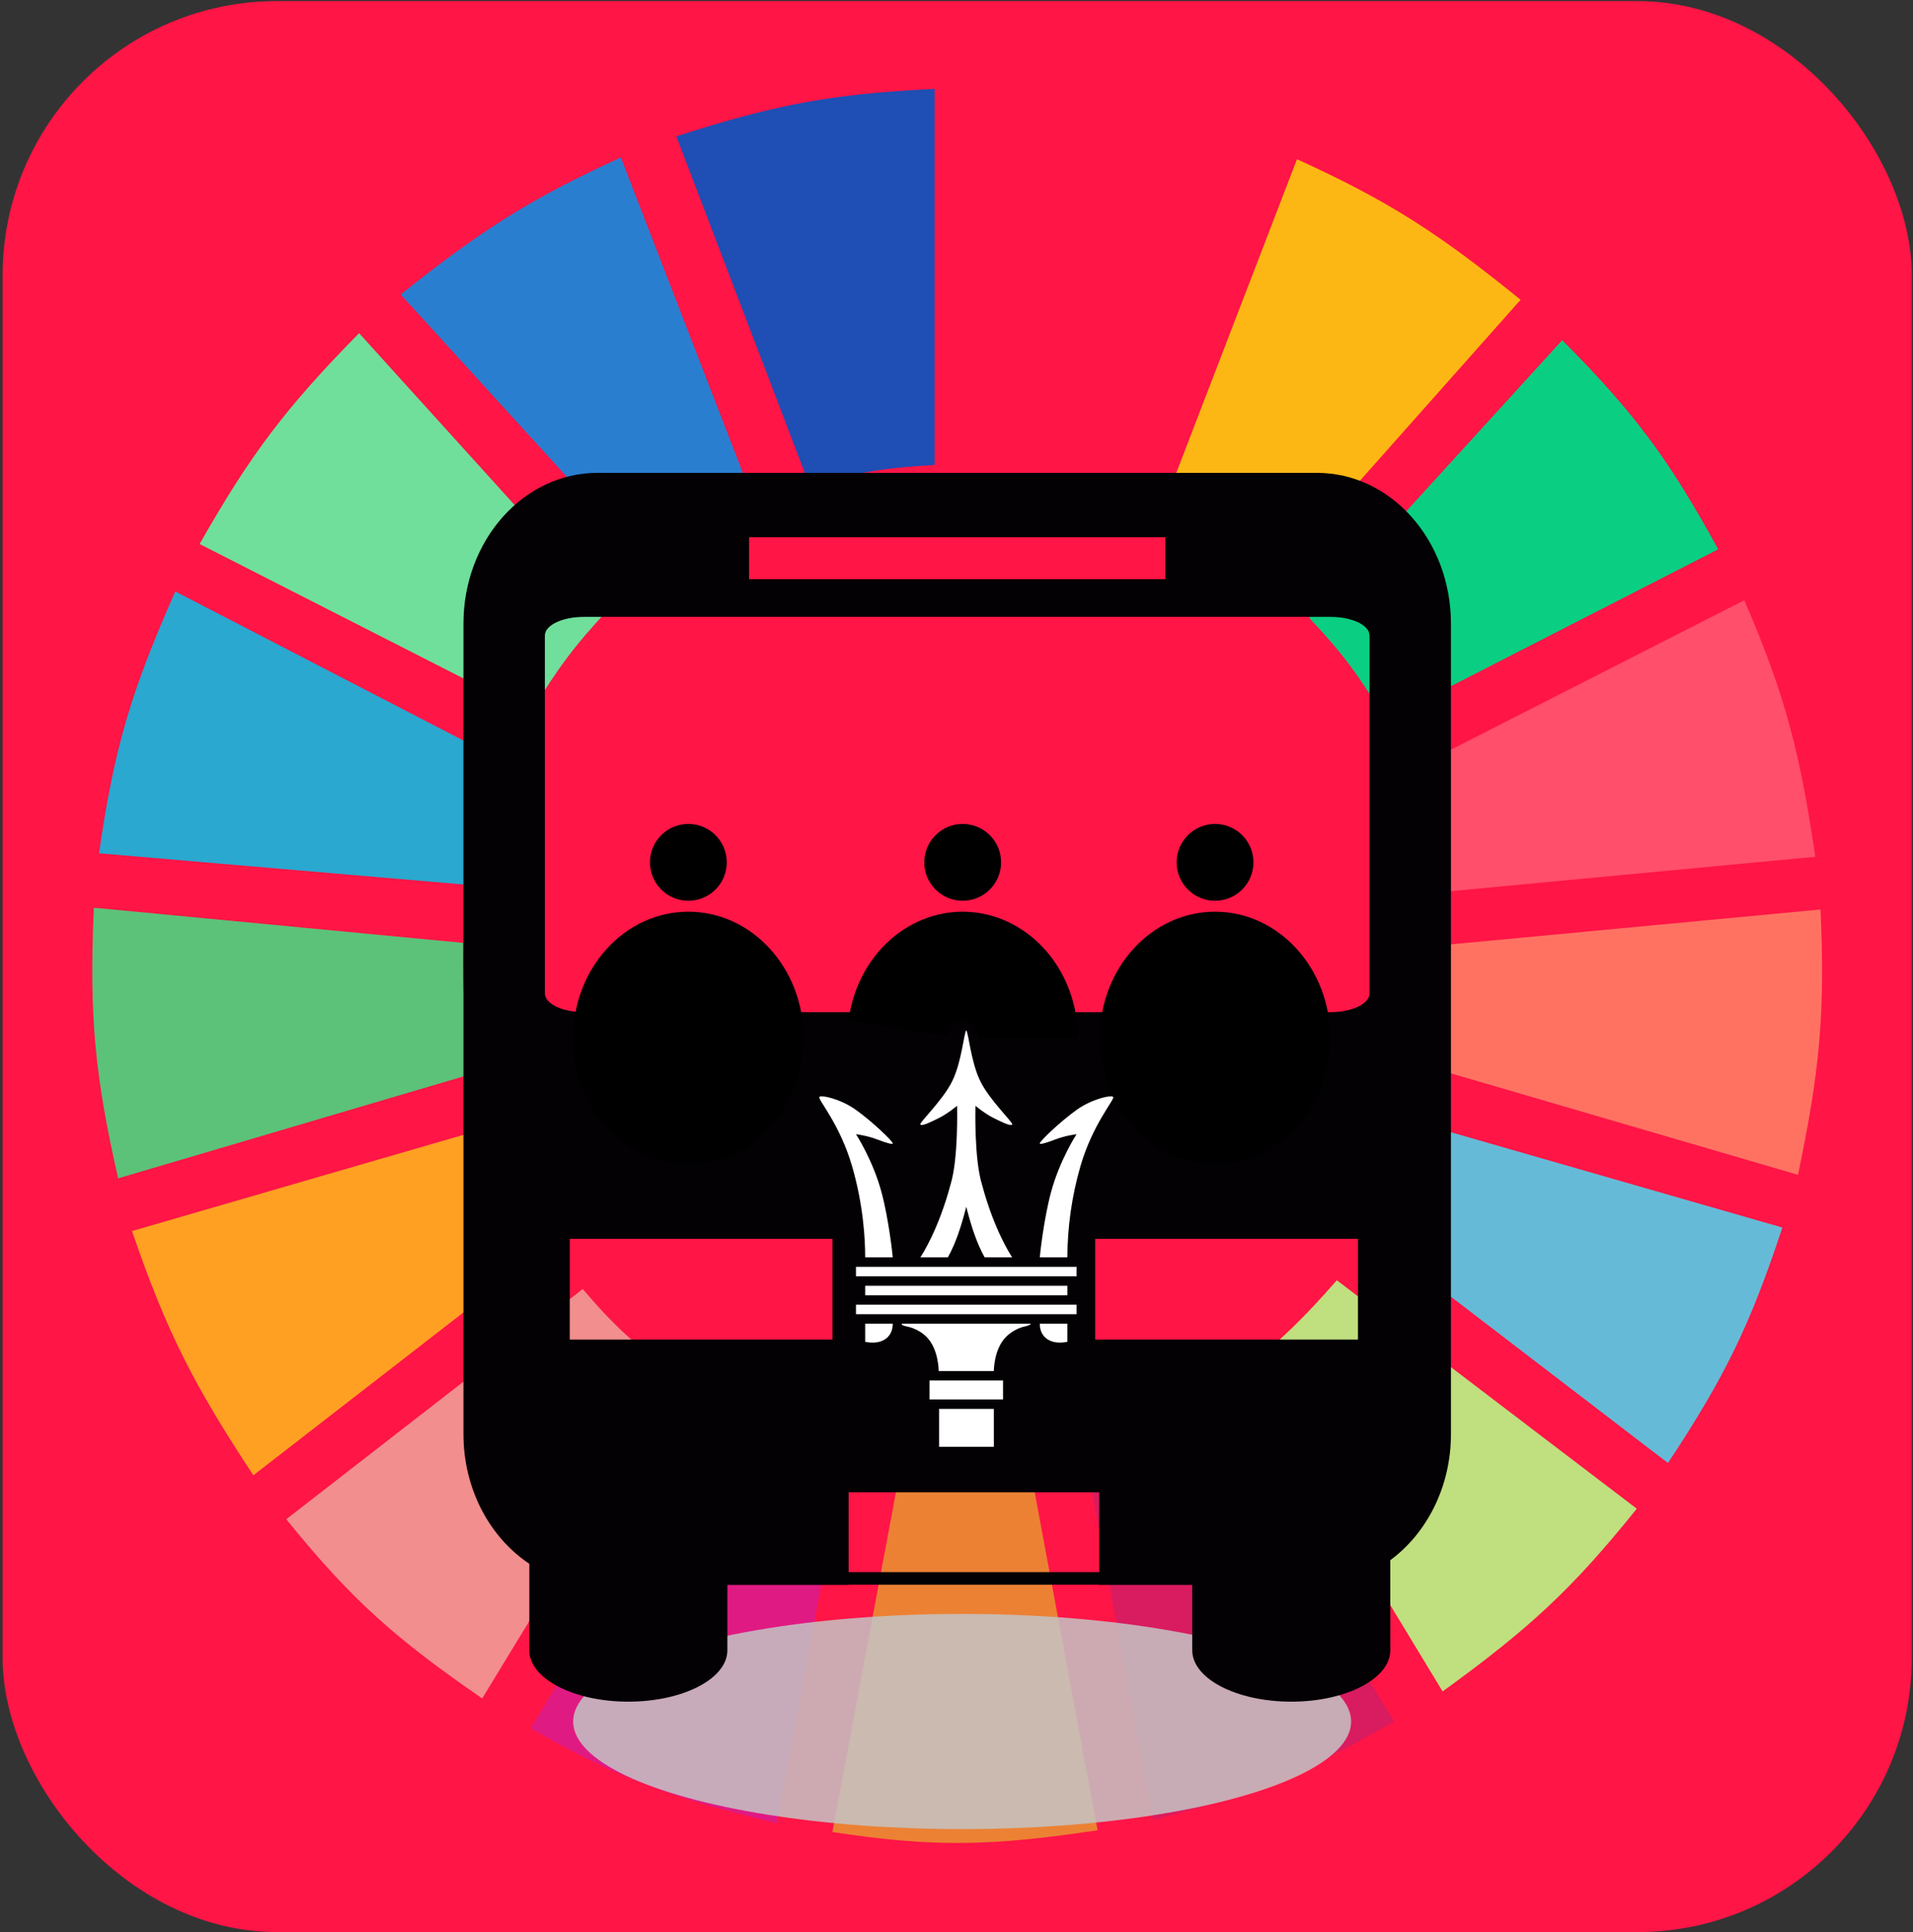 <svg width="687" height="694" viewBox="0 0 687 694" fill="none" xmlns="http://www.w3.org/2000/svg">
<rect x="0" y="0" width="687" height="694" fill="#333333" stroke="none"/>
<rect x="0.936" y="0.393" width="685.626" height="693.507" rx="98.51" fill="#FF1546"/>
<path d="M290.83 174.554L242.892 48.97C277.703 37.793 297.858 33.704 335.656 31.931V166.981C317.691 167.988 307.848 169.61 290.83 174.554Z" fill="#1F4EB4"/>
<path d="M354.887 166.719L354.52 32.062C390.97 34.269 411.232 37.771 447.148 49.843L399.414 175.929C382.285 170.345 372.522 168.284 354.887 166.719Z" fill="#FF1546"/>
<path d="M417.211 183.389L465.772 57.174C500.298 72.927 517.446 84.529 546.085 107.66L456.434 208.632C442.414 197.427 434.031 191.687 417.211 183.389Z" fill="#FDB714"/>
<path d="M470.133 221.885L561.029 122.175C587.695 148.916 599.6 165.558 617.062 197.273L497.526 258.488C488.295 242.992 482.421 234.882 470.133 221.885Z" fill="#0ACF83"/>
<path d="M506.243 276.789L626.401 215.574C641.291 249.965 646.375 270.302 651.927 307.711L518.072 320.333C515.447 302.872 512.855 293.347 506.243 276.789Z" fill="#FF4F6A"/>
<path d="M516.202 384.072C519.199 367.305 520.154 357.561 519.938 339.265L653.792 326.644C655.455 363.33 653.628 384.178 645.699 421.936L516.202 384.072Z" fill="#FF7262"/>
<path d="M491.921 443.393C500.698 428.977 504.831 420.308 510.598 403.635L640.095 440.869C628.509 475.892 619.516 494.409 599.005 525.433L491.921 443.393Z" fill="#65BBD7"/>
<path d="M587.799 541.841L480.093 459.801C468.259 473.296 461.148 480.172 447.719 491.355L518.07 607.473C549.226 584.894 564.672 570.657 587.799 541.841Z" fill="#C0DF7E"/>
<path d="M500.639 618.201L430.288 502.714C415.024 510.427 406.085 514.241 389.197 519.753L414.1 653.541C449.778 644.547 468.738 636.772 500.639 618.201Z" fill="#D91B5F"/>
<path d="M323.826 524.802C341.572 525.964 351.523 525.617 369.274 523.54L394.178 657.328C356.114 663.063 335.199 663.534 298.923 657.959L323.826 524.802Z" fill="#EC8134"/>
<path d="M190.594 620.726L260.323 504.607C276.131 512.876 285.721 516.395 303.903 521.015L279 654.804C241.356 645.762 221.771 638.613 190.594 620.726Z" fill="#E01A83"/>
<path d="M102.809 545.627L209.27 462.956C221.141 476.925 228.862 483.589 243.512 494.51L173.16 609.997C142.367 588.712 126.595 575.047 102.809 545.627Z" fill="#F28E8E"/>
<path d="M90.981 529.85C69.805 497.698 59.922 478.665 47.4 442.131L175.652 404.897C182.057 422.147 186.916 431.483 196.82 447.81L90.981 529.85Z" fill="#FFA023"/>
<path d="M42.419 423.198C34.181 386.676 31.948 365.49 33.703 326.013L166.312 338.634C165.974 358.185 167.017 368.348 170.671 385.334L42.419 423.198Z" fill="#5CC279"/>
<path d="M35.571 306.449L168.181 317.809C171.86 300.412 174.618 290.729 181.255 273.633L62.965 212.419C47.243 247.879 41.01 268.409 35.571 306.449Z" fill="#2AA8D0"/>
<path d="M71.682 195.38C90.218 162.746 102.845 146.239 128.959 119.651L218.611 218.73C206.479 231.696 200.36 239.868 190.594 255.963L71.682 195.38Z" fill="#70DF9C"/>
<path d="M234.175 204.846C247.626 194.708 255.718 189.633 271.53 182.127L222.969 56.543C191.369 71.057 174.019 81.683 143.901 105.767L234.175 204.846Z" fill="#2A7ED0"/>
<ellipse cx="345.526" cy="618.277" rx="139.691" ry="38.649" fill="#C4C4C4" fill-opacity="0.85"/>
<path d="M472.969 169.829H214.529C187.979 169.829 166.432 194.089 166.432 223.98V515.048C166.432 534.889 175.957 552.194 190.091 561.637V592.703C190.091 602.892 206.011 611.151 225.648 611.151C245.294 611.151 261.214 602.902 261.214 592.703V569.219H304.759V569.15H394.76V569.219H428.166V592.703C428.166 602.892 444.086 611.151 463.722 611.151C483.358 611.151 499.279 602.902 499.279 592.703V560.343C512.376 550.671 521.066 534.014 521.066 515.048V223.98C521.066 194.089 499.528 169.829 472.969 169.829ZM269.001 192.954H418.496V208H269.001V192.954ZM204.61 481.096V444.925H298.96V481.096H204.61ZM304.759 564.622V535.944H394.76V564.622H304.759ZM487.67 481.096H393.31V444.925H487.67V481.096ZM491.827 356.782C491.827 360.494 485.567 363.509 477.818 363.509H209.679C201.94 363.509 195.68 360.494 195.68 356.782V228.249C195.68 224.528 201.94 221.552 209.679 221.552H477.818C485.567 221.552 491.827 224.528 491.827 228.249V356.782Z" fill="#030104"/>
<path d="M333.802 495.801H360.205V502.605H333.802V495.801Z" fill="white"/>
<path d="M337.257 506.006H356.908V519.614H337.257V506.006Z" fill="white"/>
<path d="M310.702 461.782H383.312V465.184H310.702V461.782Z" fill="white"/>
<path d="M307.396 468.586H386.607V471.988H307.396V468.586Z" fill="white"/>
<path d="M307.396 454.978H386.607V458.38H307.396V454.978Z" fill="white"/>
<path d="M361.293 480.128C356.883 484.51 356.906 492.398 356.906 492.398H337.104C337.104 492.398 337.13 484.51 332.721 480.128C329.655 477.059 325.757 476.423 325.757 476.423C323.298 475.903 323.905 475.556 323.905 475.389H370.111C370.111 475.389 370.392 475.876 367.936 476.423C367.936 476.423 364.349 477.059 361.293 480.128Z" fill="white"/>
<path d="M310.702 475.389H320.603C320.603 479.58 317.867 481.945 314.003 482.176C312.895 482.232 311.786 482.138 310.702 481.897V475.389Z" fill="white"/>
<path d="M310.703 451.577C310.703 444.773 310.02 432.689 306.013 418.868C301.627 403.716 293.646 394.868 294.24 393.969C294.782 393.122 301.798 394.65 307.271 398.528C313.109 402.675 321.027 410.203 320.604 410.713C320.347 411.03 318.578 410.588 315.027 409.23C311.248 407.778 307.403 407.352 307.403 407.352C307.403 407.352 313.469 416.616 316.574 428.202C319.178 437.925 320.532 450.485 320.604 451.577H310.703Z" fill="white"/>
<path d="M383.311 451.576H373.41C373.479 450.484 374.836 437.924 377.44 428.202C380.549 416.615 386.612 407.352 386.612 407.352C386.612 407.352 382.767 407.777 378.988 409.233C375.436 410.59 373.667 411.029 373.41 410.716C372.987 410.206 380.905 402.678 386.744 398.531C392.216 394.653 399.232 393.125 399.774 393.972C400.368 394.87 392.387 403.715 388.001 418.871C384.935 429.487 383.356 440.5 383.311 451.576Z" fill="white"/>
<path d="M383.31 475.389H373.409C373.409 479.577 376.149 481.941 380.01 482.172C381.04 482.234 382.152 482.145 383.31 481.897V475.389Z" fill="white"/>
<path d="M352.665 425.463C349.757 416.125 350.305 397.146 350.305 397.146C350.305 397.146 353.764 400.058 356.989 401.613C358.989 402.582 362.986 404.691 363.504 403.844C363.903 403.164 355.395 395.149 352.055 388.311C348.619 381.321 347.853 370.999 347.005 370.033C346.157 370.999 345.394 381.321 341.955 388.311C338.615 395.149 330.103 403.164 330.506 403.844C331.024 404.691 335.021 402.582 337.021 401.613C340.246 400.058 343.704 397.146 343.704 397.146C343.704 397.146 344.256 416.125 341.345 425.463C337.104 441.37 331.235 450.531 330.503 451.576H340.404C343.203 446.507 345.051 440.982 347.005 433.42C348.959 440.986 350.807 446.51 353.606 451.576H363.507C362.778 450.531 356.906 441.37 352.665 425.463Z" fill="white"/>
<ellipse cx="247.209" cy="372.758" rx="41.374" ry="45.314" fill="black"/>
<circle cx="247.209" cy="309.712" r="13.791" fill="black"/>
<ellipse cx="436.348" cy="372.758" rx="41.374" ry="45.314" fill="black"/>
<circle cx="436.348" cy="309.712" r="13.791" fill="black"/>
<circle cx="345.719" cy="309.712" r="13.791" fill="black"/>
<path d="M387.093 372.758C387.093 361.279 383.115 350.228 375.963 341.836C368.81 333.445 359.017 328.34 348.56 327.551C338.104 326.763 327.764 330.35 319.629 337.589C311.495 344.827 306.171 355.177 304.735 366.548L340.068 371.902C340.266 370.334 341 368.907 342.121 367.909C343.243 366.911 344.669 366.416 346.111 366.525C347.552 366.634 348.903 367.338 349.889 368.495C350.875 369.652 351.423 371.176 351.423 372.758H387.093Z" fill="black"/>
</svg>
